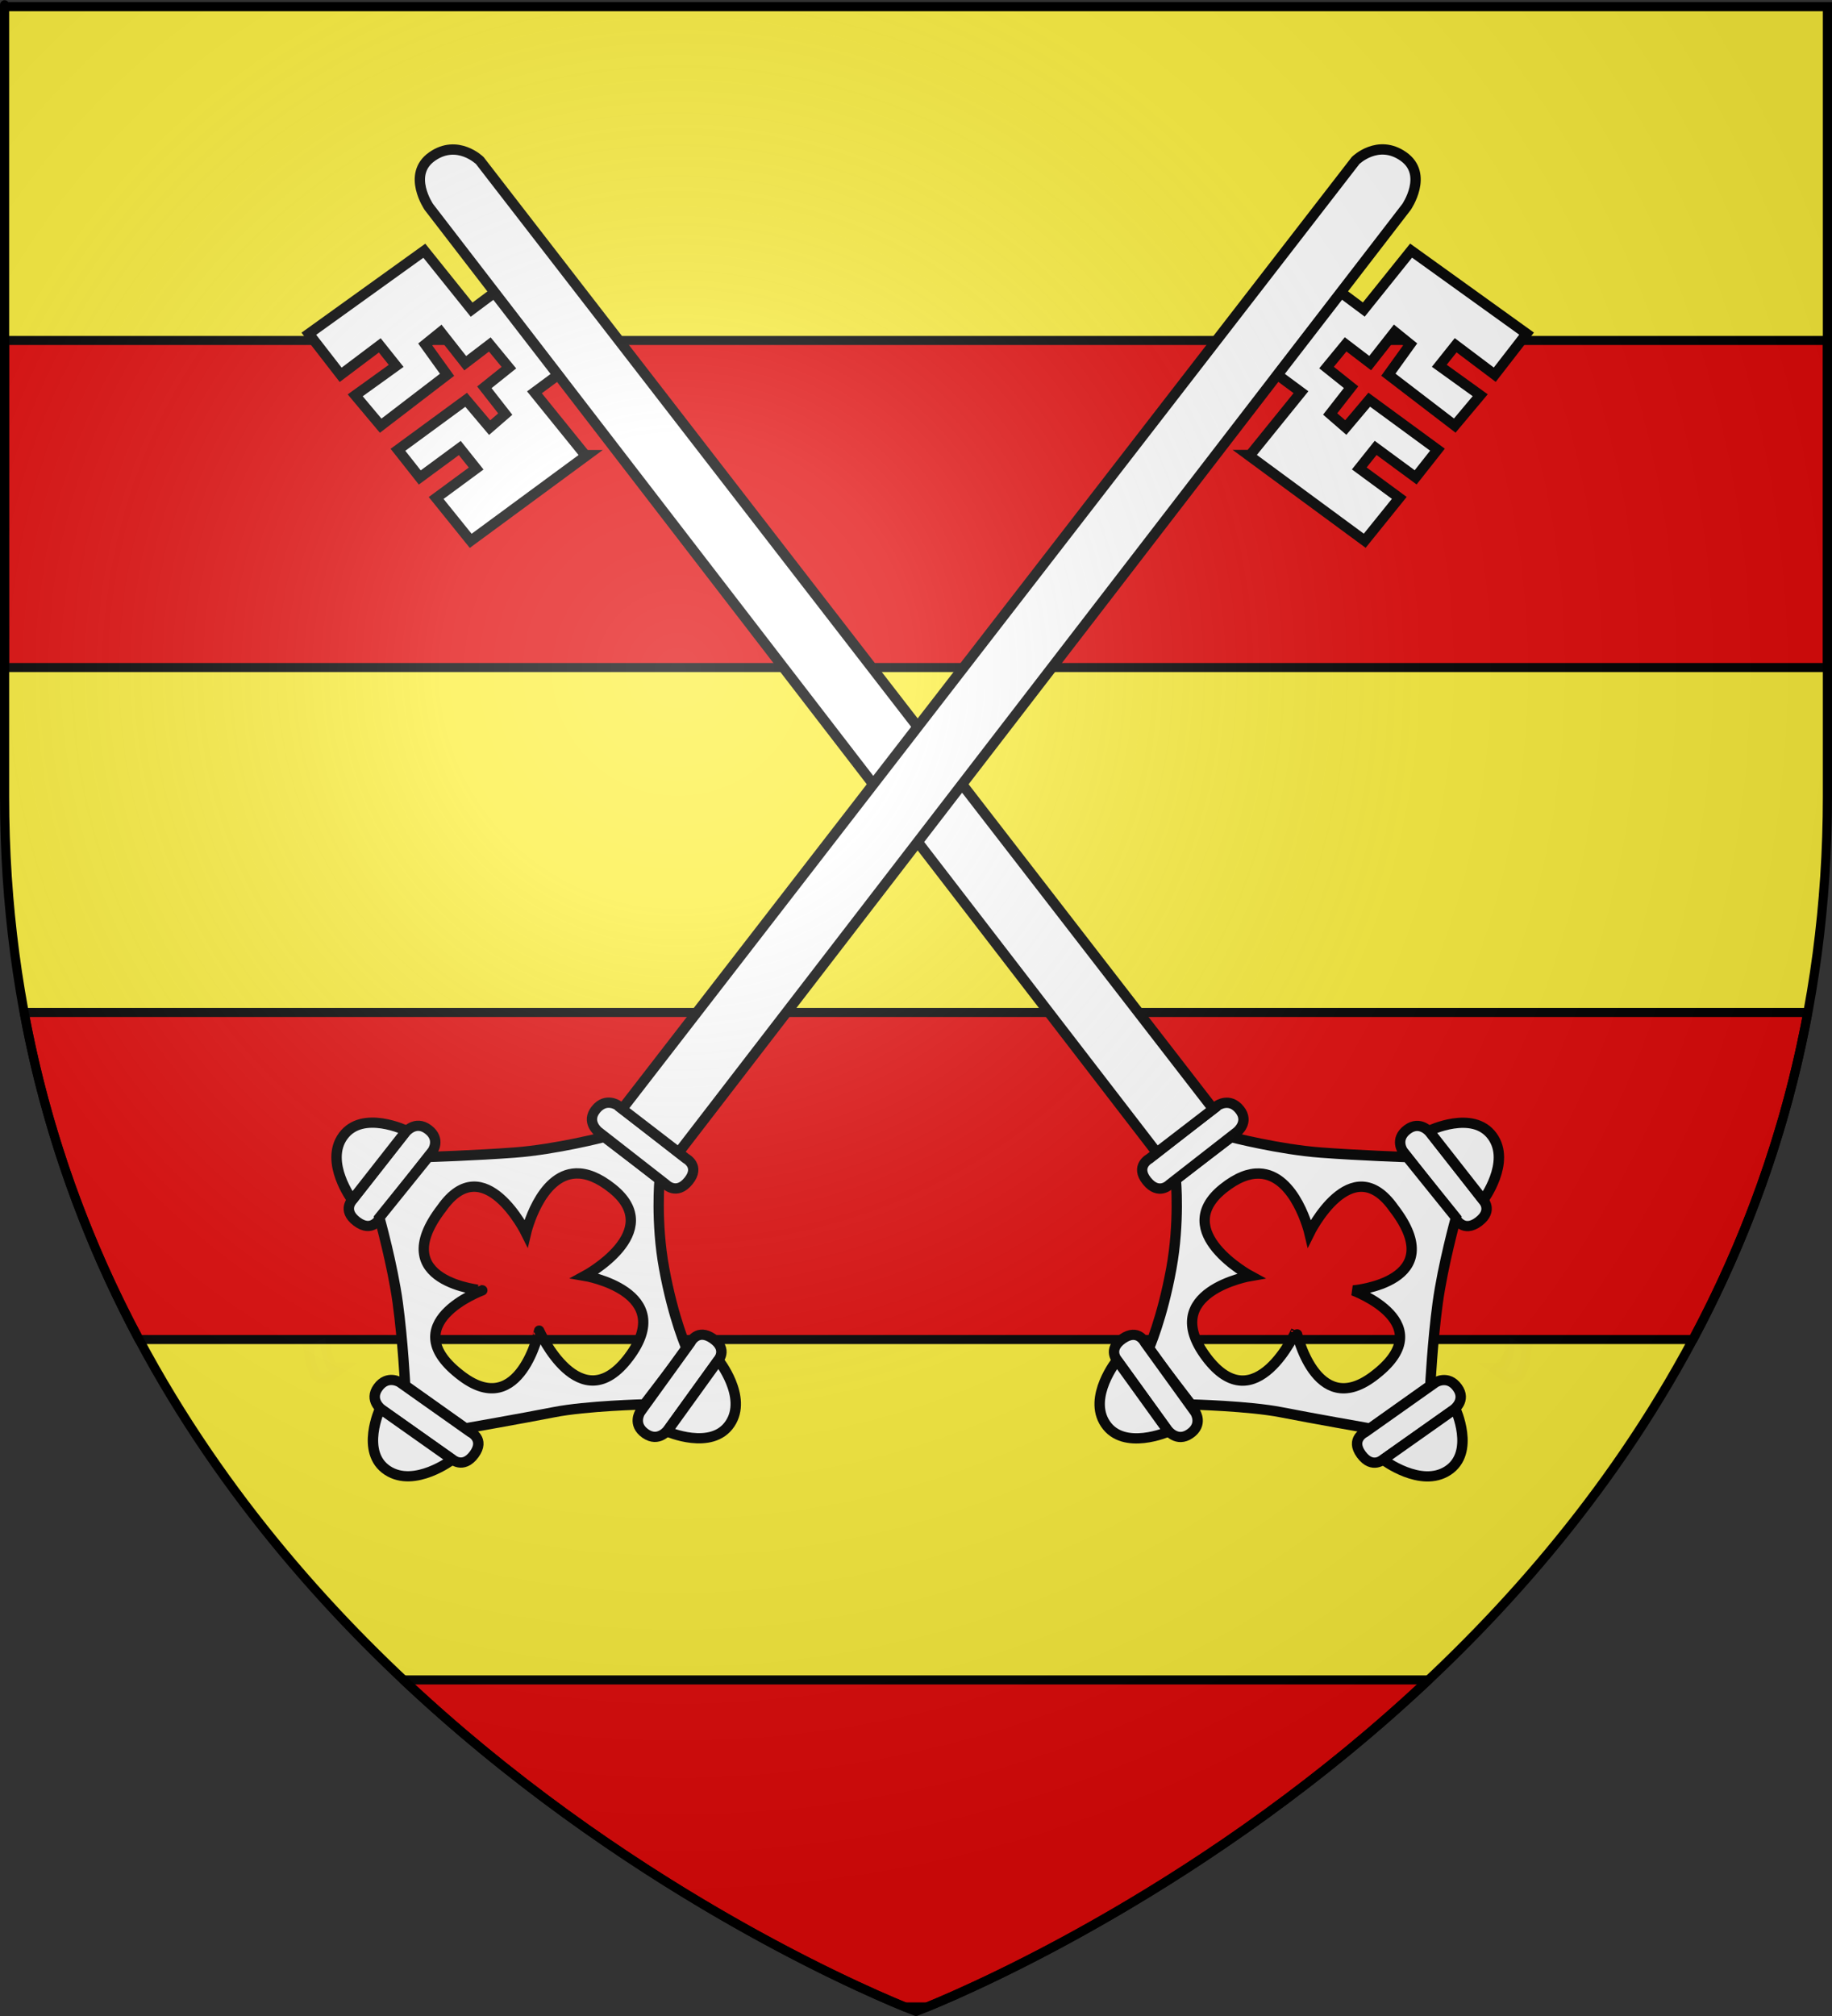 <?xml version="1.0" encoding="UTF-8" standalone="no"?>
<svg
   xmlns:dc="http://purl.org/dc/elements/1.1/"
   xmlns:cc="http://web.resource.org/cc/"
   xmlns:rdf="http://www.w3.org/1999/02/22-rdf-syntax-ns#"
   xmlns:svg="http://www.w3.org/2000/svg"
   xmlns="http://www.w3.org/2000/svg"
   xmlns:xlink="http://www.w3.org/1999/xlink"
   xmlns:sodipodi="http://sodipodi.sourceforge.net/DTD/sodipodi-0.dtd"
   xmlns:inkscape="http://www.inkscape.org/namespaces/inkscape"
   height="660"
   width="600"
   version="1.0"
   id="svg2"
   sodipodi:version="0.32"
   inkscape:version="0.45.1"
   sodipodi:docname="Blason_Saint-Pierre_04.svg"
   sodipodi:docbase="C:\monAtelierGraphique\Blasons"
   inkscape:export-filename="/Users/olivier/Desktop/Blason Rouge/Blason_Vide_3D.png"
   inkscape:export-xdpi="144"
   inkscape:export-ydpi="144"
   inkscape:output_extension="org.inkscape.output.svg.inkscape">
  <rect width="100%" height="100%" fill="#333333" stroke="none"/>
  <sodipodi:namedview
     inkscape:window-height="750"
     inkscape:window-width="1280"
     inkscape:pageshadow="2"
     inkscape:pageopacity="0.0"
     guidetolerance="10.0"
     gridtolerance="10.0"
     objecttolerance="10.0"
     borderopacity="1.0"
     bordercolor="#666666"
     pagecolor="#ffffff"
     id="base"
     showgrid="false"
     height="660px"
     inkscape:zoom="0.44547727"
     inkscape:cx="501.86897"
     inkscape:cy="220.23616"
     inkscape:window-x="-8"
     inkscape:window-y="-8"
     inkscape:current-layer="layer4" />
  <desc
     id="desc4">Flag of Canton of Valais (Wallis)</desc>
  <defs
     id="defs6">
    <linearGradient
       id="linearGradient2893">
      <stop
         style="stop-color:white;stop-opacity:0.314;"
         offset="0"
         id="stop2895" />
      <stop
         id="stop2897"
         offset="0.19"
         style="stop-color:white;stop-opacity:0.251;" />
      <stop
         style="stop-color:#6b6b6b;stop-opacity:0.125;"
         offset="0.6"
         id="stop2901" />
      <stop
         style="stop-color:black;stop-opacity:0.125;"
         offset="1"
         id="stop2899" />
    </linearGradient>
    <linearGradient
       id="linearGradient2885">
      <stop
         id="stop2887"
         offset="0"
         style="stop-color:white;stop-opacity:1;" />
      <stop
         style="stop-color:white;stop-opacity:1;"
         offset="0.229"
         id="stop2891" />
      <stop
         id="stop2889"
         offset="1"
         style="stop-color:black;stop-opacity:1;" />
    </linearGradient>
    <linearGradient
       id="linearGradient2955">
      <stop
         id="stop2867"
         offset="0"
         style="stop-color:#fd0000;stop-opacity:1;" />
      <stop
         style="stop-color:#e77275;stop-opacity:0.659;"
         offset="0.5"
         id="stop2873" />
      <stop
         style="stop-color:black;stop-opacity:0.323;"
         offset="1"
         id="stop2959" />
    </linearGradient>
    <radialGradient
       inkscape:collect="always"
       xlink:href="#linearGradient2955"
       id="radialGradient2961"
       cx="225.524"
       cy="218.901"
       fx="225.524"
       fy="218.901"
       r="300"
       gradientTransform="matrix(-4.167939e-4,2.183,-1.884,-3.599562e-4,615.597,-289.121)"
       gradientUnits="userSpaceOnUse" />
    <polygon
       id="star"
       transform="scale(53,53)"
       points="0,-1 0.588,0.809 -0.951,-0.309 0.951,-0.309 -0.588,0.809 0,-1 " />
    <clipPath
       id="clip">
      <path
         d="M 0,-200 L 0,600 L 300,600 L 300,-200 L 0,-200 z "
         id="path10" />
    </clipPath>
    <radialGradient
       inkscape:collect="always"
       xlink:href="#linearGradient2955"
       id="radialGradient1911"
       gradientUnits="userSpaceOnUse"
       gradientTransform="matrix(-4.167939e-4,2.183,-1.884,-3.599562e-4,615.597,-289.121)"
       cx="225.524"
       cy="218.901"
       fx="225.524"
       fy="218.901"
       r="300" />
    <radialGradient
       inkscape:collect="always"
       xlink:href="#linearGradient2955"
       id="radialGradient2865"
       gradientUnits="userSpaceOnUse"
       gradientTransform="matrix(0,1.749,-1.593,-1.049767e-7,551.788,-191.29)"
       cx="225.524"
       cy="218.901"
       fx="225.524"
       fy="218.901"
       r="300" />
    <radialGradient
       inkscape:collect="always"
       xlink:href="#linearGradient2955"
       id="radialGradient2871"
       gradientUnits="userSpaceOnUse"
       gradientTransform="matrix(0,1.386,-1.323,-5.741131e-8,-158.082,-109.541)"
       cx="225.524"
       cy="218.901"
       fx="225.524"
       fy="218.901"
       r="300" />
    <radialGradient
       inkscape:collect="always"
       xlink:href="#linearGradient2893"
       id="radialGradient3163"
       gradientUnits="userSpaceOnUse"
       gradientTransform="matrix(1.353,0,0,1.349,-77.629,-85.747)"
       cx="221.445"
       cy="226.331"
       fx="221.445"
       fy="226.331"
       r="300" />
  </defs>
  <g
     inkscape:groupmode="layer"
     id="layer3"
     inkscape:label="Fond écu"
     style="display:inline"
     sodipodi:insensitive="true">
    <path
       id="path2855"
       style="fill:#fcef3c;fill-opacity:1;fill-rule:evenodd;stroke:none;stroke-width:1px;stroke-linecap:butt;stroke-linejoin:miter;stroke-opacity:1"
       d="M 300,658.5 C 300,658.5 598.5,546.18 598.5,260.728 C 598.5,-24.723 598.5,2.176 598.5,2.176 L 1.5,2.176 L 1.5,260.728 C 1.5,546.18 300,658.5 300,658.5 z "
       sodipodi:nodetypes="cccccc" />
  </g>
  <g
     inkscape:groupmode="layer"
     id="layer4"
     inkscape:label="Meubles"
     sodipodi:insensitive="true">
    <path
       style="fill:#e20909;fill-opacity:1;fill-rule:nonzero;stroke:#000000;stroke-width:2.959;stroke-linecap:round;stroke-linejoin:round;stroke-miterlimit:10;stroke-dashoffset:12;stroke-opacity:1;display:inline"
       d="M 132.156,549.969 C 202.812,616.473 279.069,649.958 296.344,657.031 L 303.656,657.031 C 320.931,649.958 397.188,616.473 467.844,549.969 L 132.156,549.969 z "
       id="rect12712" />
    <path
       style="fill:#e20909;fill-opacity:1;fill-rule:nonzero;stroke:#000000;stroke-width:2.959;stroke-linecap:round;stroke-linejoin:round;stroke-miterlimit:10;stroke-dashoffset:12;stroke-opacity:1;display:inline"
       d="M 1.5,111.469 C 1.5,127.153 1.5,138.795 1.5,218.531 L 598.5,218.531 L 598.5,111.469 L 1.5,111.469 z "
       id="path13684" />
    <path
       style="fill:#e20909;fill-opacity:1;fill-rule:nonzero;stroke:#000000;stroke-width:2.959;stroke-linecap:round;stroke-linejoin:round;stroke-miterlimit:10;stroke-dashoffset:12;stroke-opacity:1;display:inline"
       d="M 7.938,331.469 C 15.301,371.112 28.546,406.728 45.531,438.531 L 554.469,438.531 C 571.454,406.728 584.699,371.112 592.062,331.469 L 7.938,331.469 z "
       id="path13686" />
    <g
       id="g4641"
       transform="translate(0,-64)">
      <g
         style="fill:#ffffff;fill-opacity:1;stroke:#000000;stroke-width:3;stroke-miterlimit:4;stroke-dasharray:none;stroke-opacity:1"
         transform="matrix(1.126,0,0,1.126,-1696.165,-94.539)"
         id="g3655">
        <path
           id="path11467"
           style="opacity:0.01;fill:#ffffff;fill-opacity:1;stroke:#000000;stroke-width:3;stroke-miterlimit:4;stroke-dasharray:none;stroke-opacity:1;display:inline"
           d="M 1945.609,529.716 C 1945.611,530.402 1945.509,531.098 1945.44,531.784 C 1945.432,532.781 1945.245,533.756 1945.08,534.735 C 1944.805,535.597 1944.431,536.424 1944.088,537.262 C 1943.957,538.127 1943.36,538.044 1942.833,538.42 C 1942.146,538.516 1941.451,538.482 1940.761,538.488 L 1945.149,541.618 C 1945.88,541.592 1946.623,541.643 1947.333,541.431 C 1947.971,540.951 1948.618,540.768 1948.797,539.848 C 1949.144,538.976 1949.518,538.116 1949.814,537.226 C 1949.99,536.227 1950.198,535.233 1950.194,534.212 C 1950.291,533.534 1950.351,532.849 1950.564,532.194 L 1945.609,529.716 z " />
        <g
           id="g11469"
           style="fill:#ffffff;fill-opacity:1;stroke:#000000;stroke-width:5.816;stroke-miterlimit:4;stroke-dasharray:none;stroke-opacity:1"
           transform="matrix(-0.521,0,0,0.511,1992.087,121.864)">
          <path
             id="path11471"
             style="fill:#ffffff;fill-opacity:1;fill-rule:evenodd;stroke:#000000;stroke-width:5.816;stroke-linecap:butt;stroke-linejoin:miter;stroke-miterlimit:4;stroke-dasharray:none;stroke-opacity:1"
             d="M 133.94,681.405 L 104.579,719.533 C 104.579,719.533 98.332,725.624 106.805,732.149 C 115.278,738.673 119.495,730.5 119.495,730.5 L 149.107,692.046 C 149.107,692.046 153.8,685.277 146.63,679.756 C 139.461,674.235 133.94,681.405 133.94,681.405 z " />
          <path
             id="path11473"
             style="fill:#ffffff;fill-opacity:1;fill-rule:evenodd;stroke:#000000;stroke-width:5.816;stroke-linecap:butt;stroke-linejoin:miter;stroke-miterlimit:4;stroke-dasharray:none;stroke-opacity:1"
             d="M 104.221,719.871 C 104.221,719.871 88.59,698.328 99.17,683.506 C 109.986,668.354 134.526,680.476 134.526,680.476 L 104.221,719.871 z " />
        </g>
        <path
           style="fill:#ffffff;fill-opacity:1;fill-rule:evenodd;stroke:#000000;stroke-width:3;stroke-linecap:butt;stroke-linejoin:miter;stroke-miterlimit:4;stroke-dasharray:none;stroke-opacity:1"
           d="M 1864.469,471.406 L 1848.375,483.688 C 1848.375,483.688 1849.525,496.118 1847.062,509.594 C 1844.367,524.346 1840.469,533 1840.469,533 L 1852.812,549.156 C 1852.812,549.156 1869.649,549.571 1879,551.406 C 1888.351,553.241 1904.812,556.125 1904.812,556.125 L 1922.375,543.656 C 1922.375,543.656 1923.035,530.668 1924.531,519.656 C 1926.027,508.645 1929.844,494.812 1929.844,494.812 L 1915.656,477.219 C 1915.656,477.219 1902.006,476.768 1890.531,475.906 C 1878.435,474.998 1864.469,471.406 1864.469,471.406 z M 1872.625,482 C 1883.216,482.328 1887.219,499.312 1887.219,499.312 C 1887.219,499.312 1899.417,474.586 1911.75,492.094 C 1928.379,513.665 1899.938,516 1899.938,516 C 1899.938,516 1926.287,525.683 1905.75,541 C 1888.933,553.543 1883.375,527.687 1883.375,527.688 C 1883.375,527.688 1871.491,554.324 1857.281,535.438 C 1842.949,516.387 1870.094,511.781 1870.094,511.781 C 1870.094,511.781 1846.416,498.978 1862.125,486.375 C 1866.182,483.12 1869.66,481.908 1872.625,482 z "
           id="path11475" />
        <g
           id="g11479"
           style="fill:#ffffff;fill-opacity:1;stroke:#000000;stroke-width:5.816;stroke-miterlimit:4;stroke-dasharray:none;stroke-opacity:1;display:inline"
           transform="matrix(-0.521,0,0,0.511,1997.452,187.105)">
          <g
             id="g11481"
             style="fill:#ffffff;fill-opacity:1;stroke:#000000;stroke-width:5.816;stroke-miterlimit:4;stroke-dasharray:none;stroke-opacity:1"
             transform="matrix(-3.191847e-2,-0.999,0.999,-3.191847e-2,-545.384,867.003)">
            <path
               id="path11483"
               style="fill:#ffffff;fill-opacity:1;fill-rule:evenodd;stroke:#000000;stroke-width:5.816;stroke-linecap:butt;stroke-linejoin:miter;stroke-miterlimit:4;stroke-dasharray:none;stroke-opacity:1"
               d="M 133.94,681.405 L 104.579,719.533 C 104.579,719.533 98.332,725.624 106.805,732.149 C 115.278,738.673 119.495,730.5 119.495,730.5 L 149.107,692.046 C 149.107,692.046 153.8,685.277 146.63,679.756 C 139.461,674.235 133.94,681.405 133.94,681.405 z " />
            <path
               id="path11485"
               style="fill:#ffffff;fill-opacity:1;fill-rule:evenodd;stroke:#000000;stroke-width:5.816;stroke-linecap:butt;stroke-linejoin:miter;stroke-miterlimit:4;stroke-dasharray:none;stroke-opacity:1"
               d="M 104.221,719.871 C 104.221,719.871 88.59,698.328 99.17,683.506 C 109.986,668.354 134.526,680.476 134.526,680.476 L 104.221,719.871 z " />
          </g>
        </g>
        <g
           id="g11487"
           style="fill:#ffffff;fill-opacity:1;stroke:#000000;stroke-width:5.816;stroke-miterlimit:4;stroke-dasharray:none;stroke-opacity:1;display:inline"
           transform="matrix(0.52,2.0108451e-2,2.0492182e-2,-0.511,1762.312,902.046)">
          <path
             id="path11489"
             style="fill:#ffffff;fill-opacity:1;fill-rule:evenodd;stroke:#000000;stroke-width:5.816;stroke-linecap:butt;stroke-linejoin:miter;stroke-miterlimit:4;stroke-dasharray:none;stroke-opacity:1"
             d="M 133.94,681.405 L 104.579,719.533 C 104.579,719.533 98.332,725.624 106.805,732.149 C 115.278,738.673 119.495,730.5 119.495,730.5 L 149.107,692.046 C 149.107,692.046 153.8,685.277 146.63,679.756 C 139.461,674.235 133.94,681.405 133.94,681.405 z " />
          <path
             id="path11491"
             style="fill:#ffffff;fill-opacity:1;fill-rule:evenodd;stroke:#000000;stroke-width:5.816;stroke-linecap:butt;stroke-linejoin:miter;stroke-miterlimit:4;stroke-dasharray:none;stroke-opacity:1"
             d="M 104.221,719.871 C 104.221,719.871 88.59,698.328 99.17,683.506 C 109.986,668.354 134.526,680.476 134.526,680.476 L 104.221,719.871 z " />
        </g>
        <path
           d="M 1866.152,469.905 L 1846.532,485.204 C 1846.532,485.204 1843.41,488.444 1839.945,484.166 C 1836.48,479.887 1840.703,477.669 1840.703,477.669 L 1860.491,462.239 C 1860.491,462.239 1863.978,459.788 1866.909,463.408 C 1869.841,467.028 1866.152,469.905 1866.152,469.905 z "
           style="fill:#ffffff;fill-opacity:1;fill-rule:evenodd;stroke:#000000;stroke-width:3;stroke-linecap:butt;stroke-linejoin:miter;stroke-miterlimit:4;stroke-dasharray:none;stroke-opacity:1;display:inline"
           id="path11493" />
        <path
           id="path11495"
           style="fill:#ffffff;fill-opacity:1;fill-rule:evenodd;stroke:#000000;stroke-width:3;stroke-linecap:butt;stroke-linejoin:miter;stroke-miterlimit:4;stroke-dasharray:none;stroke-opacity:1;display:inline"
           d="M 1645.918,187.483 C 1645.918,187.483 1639.438,181.125 1632.032,186.316 C 1624.627,191.506 1631.107,200.98 1631.107,200.98 L 1842.824,475.908 L 1859.254,463.267 L 1645.918,187.483 z " />
        <path
           id="path11497"
           style="fill:#ffffff;fill-opacity:1;fill-rule:evenodd;stroke:#000000;stroke-width:3;stroke-linecap:butt;stroke-linejoin:miter;stroke-miterlimit:4;stroke-dasharray:none;stroke-opacity:1;display:inline"
           d="M 1668.627,249.825 L 1661.814,254.864 L 1676.6,273.132 L 1677.128,273.132 L 1643.273,298.047 L 1633.223,285.59 L 1644.86,277.025 L 1640.1,271.055 L 1628.462,279.62 L 1622.114,271.574 L 1641.951,257.04 L 1648.782,265.13 L 1653.324,261.193 L 1647.241,253.407 L 1654.382,247.697 L 1648.828,240.949 L 1641.686,246.399 L 1634.545,237.315 L 1630.049,240.949 L 1636.397,249.773 L 1617.089,264.567 L 1609.683,255.742 L 1621.585,247.178 L 1616.824,241.208 L 1605.451,249.773 L 1596.194,237.834 L 1629.784,213.697 L 1643.538,230.827 L 1650.15,225.895 L 1668.627,249.825 z " />
      </g>
      <g
         style="fill:#ffffff;fill-opacity:1;stroke:#000000;stroke-width:3;stroke-miterlimit:4;stroke-dasharray:none;stroke-opacity:1"
         transform="matrix(1.126,0,0,1.126,-1097.315,14.113)"
         id="g3638">
        <path
           id="path4054"
           style="opacity:0.01;fill:#ffffff;fill-opacity:1;stroke:#000000;stroke-width:3;stroke-miterlimit:4;stroke-dasharray:none;stroke-opacity:1;display:inline"
           d="M 1069.135,433.191 C 1069.133,433.876 1069.235,434.573 1069.304,435.258 C 1069.312,436.255 1069.499,437.231 1069.664,438.209 C 1069.939,439.071 1070.313,439.899 1070.656,440.736 C 1070.787,441.602 1071.384,441.518 1071.911,441.894 C 1072.598,441.99 1073.293,441.957 1073.983,441.962 L 1069.595,445.092 C 1068.864,445.066 1068.121,445.117 1067.411,444.905 C 1066.773,444.425 1066.126,444.243 1065.947,443.322 C 1065.601,442.45 1065.226,441.59 1064.93,440.7 C 1064.754,439.701 1064.546,438.707 1064.55,437.686 C 1064.453,437.008 1064.393,436.323 1064.18,435.668 L 1069.135,433.191 z " />
        <g
           id="g4056"
           style="fill:#ffffff;fill-opacity:1;stroke:#000000;stroke-width:5.816;stroke-miterlimit:4;stroke-dasharray:none;stroke-opacity:1"
           transform="matrix(0.521,0,0,0.511,1022.657,25.338)">
          <path
             id="path4058"
             style="fill:#ffffff;fill-opacity:1;fill-rule:evenodd;stroke:#000000;stroke-width:5.816;stroke-linecap:butt;stroke-linejoin:miter;stroke-miterlimit:4;stroke-dasharray:none;stroke-opacity:1"
             d="M 133.94,681.405 L 104.579,719.533 C 104.579,719.533 98.332,725.624 106.805,732.149 C 115.278,738.673 119.495,730.5 119.495,730.5 L 149.107,692.046 C 149.107,692.046 153.8,685.277 146.63,679.756 C 139.461,674.235 133.94,681.405 133.94,681.405 z " />
          <path
             id="path4060"
             style="fill:#ffffff;fill-opacity:1;fill-rule:evenodd;stroke:#000000;stroke-width:5.816;stroke-linecap:butt;stroke-linejoin:miter;stroke-miterlimit:4;stroke-dasharray:none;stroke-opacity:1"
             d="M 104.221,719.871 C 104.221,719.871 88.59,698.328 99.17,683.506 C 109.986,668.354 134.526,680.476 134.526,680.476 L 104.221,719.871 z " />
        </g>
        <path
           style="fill:#ffffff;fill-opacity:1;fill-rule:evenodd;stroke:#000000;stroke-width:3;stroke-linecap:butt;stroke-linejoin:miter;stroke-miterlimit:4;stroke-dasharray:none;stroke-opacity:1"
           d="M 1150.281,374.875 C 1150.281,374.875 1136.315,378.498 1124.219,379.406 C 1112.744,380.268 1099.094,380.688 1099.094,380.688 L 1084.875,398.312 C 1084.875,398.312 1088.723,412.114 1090.219,423.125 C 1091.715,434.136 1092.375,447.125 1092.375,447.125 L 1109.938,459.594 C 1109.938,459.594 1126.399,456.71 1135.75,454.875 C 1145.101,453.04 1161.938,452.625 1161.938,452.625 L 1174.281,436.469 C 1174.281,436.469 1170.383,427.815 1167.688,413.062 C 1165.225,399.587 1166.375,387.156 1166.375,387.156 L 1150.281,374.875 z M 1142.094,385.469 C 1145.059,385.377 1148.568,386.62 1152.625,389.875 C 1168.334,402.478 1144.656,415.25 1144.656,415.25 C 1144.656,415.25 1171.77,419.856 1157.438,438.906 C 1143.228,457.793 1131.344,431.188 1131.344,431.188 C 1131.344,431.187 1125.786,457.043 1108.969,444.5 C 1088.432,429.183 1114.812,419.469 1114.812,419.469 C 1114.813,419.469 1086.371,417.165 1103,395.594 C 1115.333,378.086 1127.531,402.781 1127.531,402.781 C 1127.531,402.781 1131.503,385.797 1142.094,385.469 z "
           id="path4062" />
        <g
           id="g4066"
           style="fill:#ffffff;fill-opacity:1;stroke:#000000;stroke-width:5.816;stroke-miterlimit:4;stroke-dasharray:none;stroke-opacity:1;display:inline"
           transform="matrix(0.521,0,0,0.511,1017.292,90.579)">
          <g
             id="g4068"
             style="fill:#ffffff;fill-opacity:1;stroke:#000000;stroke-width:5.816;stroke-miterlimit:4;stroke-dasharray:none;stroke-opacity:1"
             transform="matrix(-3.191847e-2,-0.999,0.999,-3.191847e-2,-545.384,867.003)">
            <path
               id="path4070"
               style="fill:#ffffff;fill-opacity:1;fill-rule:evenodd;stroke:#000000;stroke-width:5.816;stroke-linecap:butt;stroke-linejoin:miter;stroke-miterlimit:4;stroke-dasharray:none;stroke-opacity:1"
               d="M 133.94,681.405 L 104.579,719.533 C 104.579,719.533 98.332,725.624 106.805,732.149 C 115.278,738.673 119.495,730.5 119.495,730.5 L 149.107,692.046 C 149.107,692.046 153.8,685.277 146.63,679.756 C 139.461,674.235 133.94,681.405 133.94,681.405 z " />
            <path
               id="path4072"
               style="fill:#ffffff;fill-opacity:1;fill-rule:evenodd;stroke:#000000;stroke-width:5.816;stroke-linecap:butt;stroke-linejoin:miter;stroke-miterlimit:4;stroke-dasharray:none;stroke-opacity:1"
               d="M 104.221,719.871 C 104.221,719.871 88.59,698.328 99.17,683.506 C 109.986,668.354 134.526,680.476 134.526,680.476 L 104.221,719.871 z " />
          </g>
        </g>
        <g
           id="g4074"
           style="fill:#ffffff;fill-opacity:1;stroke:#000000;stroke-width:5.816;stroke-miterlimit:4;stroke-dasharray:none;stroke-opacity:1;display:inline"
           transform="matrix(-0.52,2.0108451e-2,-2.0492182e-2,-0.511,1252.432,805.52)">
          <path
             id="path4076"
             style="fill:#ffffff;fill-opacity:1;fill-rule:evenodd;stroke:#000000;stroke-width:5.816;stroke-linecap:butt;stroke-linejoin:miter;stroke-miterlimit:4;stroke-dasharray:none;stroke-opacity:1"
             d="M 133.94,681.405 L 104.579,719.533 C 104.579,719.533 98.332,725.624 106.805,732.149 C 115.278,738.673 119.495,730.5 119.495,730.5 L 149.107,692.046 C 149.107,692.046 153.8,685.277 146.63,679.756 C 139.461,674.235 133.94,681.405 133.94,681.405 z " />
          <path
             id="path4078"
             style="fill:#ffffff;fill-opacity:1;fill-rule:evenodd;stroke:#000000;stroke-width:5.816;stroke-linecap:butt;stroke-linejoin:miter;stroke-miterlimit:4;stroke-dasharray:none;stroke-opacity:1"
             d="M 104.221,719.871 C 104.221,719.871 88.59,698.328 99.17,683.506 C 109.986,668.354 134.526,680.476 134.526,680.476 L 104.221,719.871 z " />
        </g>
        <path
           d="M 1148.592,373.379 L 1168.213,388.679 C 1168.213,388.679 1171.334,391.918 1174.799,387.64 C 1178.264,383.362 1174.042,381.143 1174.042,381.143 L 1154.254,365.713 C 1154.254,365.713 1150.766,363.262 1147.835,366.882 C 1144.903,370.502 1148.592,373.379 1148.592,373.379 z "
           style="fill:#ffffff;fill-opacity:1;fill-rule:evenodd;stroke:#000000;stroke-width:3;stroke-linecap:butt;stroke-linejoin:miter;stroke-miterlimit:4;stroke-dasharray:none;stroke-opacity:1;display:inline"
           id="path4080" />
        <path
           id="path4082"
           style="fill:#ffffff;fill-opacity:1;fill-rule:evenodd;stroke:#000000;stroke-width:3;stroke-linecap:butt;stroke-linejoin:miter;stroke-miterlimit:4;stroke-dasharray:none;stroke-opacity:1;display:inline"
           d="M 1368.826,90.958 C 1368.826,90.958 1375.306,84.599 1382.712,89.79 C 1390.118,94.981 1383.637,104.454 1383.637,104.454 L 1171.92,379.383 L 1155.49,366.741 L 1368.826,90.958 z " />
        <path
           id="path4084"
           style="fill:#ffffff;fill-opacity:1;fill-rule:evenodd;stroke:#000000;stroke-width:3;stroke-linecap:butt;stroke-linejoin:miter;stroke-miterlimit:4;stroke-dasharray:none;stroke-opacity:1;display:inline"
           d="M 1346.117,153.3 L 1352.93,158.338 L 1338.145,176.606 L 1337.616,176.606 L 1371.471,201.522 L 1381.522,189.064 L 1369.884,180.499 L 1374.645,174.53 L 1386.282,183.094 L 1392.63,175.049 L 1372.793,160.514 L 1365.962,168.605 L 1361.42,164.667 L 1367.503,156.881 L 1360.362,151.171 L 1365.916,144.423 L 1373.058,149.873 L 1380.199,140.789 L 1384.695,144.423 L 1378.348,153.247 L 1397.656,168.041 L 1405.061,159.217 L 1393.159,150.652 L 1397.92,144.683 L 1409.293,153.247 L 1418.551,141.309 L 1384.96,117.171 L 1371.206,134.301 L 1364.594,129.37 L 1346.117,153.3 z " />
      </g>
    </g>
  </g>
  <g
     inkscape:groupmode="layer"
     id="layer2"
     inkscape:label="Reflet final"
     sodipodi:insensitive="true">
    <path
       sodipodi:nodetypes="cccccc"
       d="M 300,658.5 C 300,658.5 598.5,546.18 598.5,260.728 C 598.5,-24.723 598.5,2.176 598.5,2.176 L 1.5,2.176 L 1.5,260.728 C 1.5,546.18 300,658.5 300,658.5 z "
       style="opacity:1;fill:url(#radialGradient3163);fill-opacity:1;fill-rule:evenodd;stroke:none;stroke-width:1px;stroke-linecap:butt;stroke-linejoin:miter;stroke-opacity:1"
       id="path2875"
       inkscape:export-xdpi="144"
       inkscape:export-ydpi="144" />
  </g>
  <g
     inkscape:groupmode="layer"
     id="layer1"
     inkscape:label="Contour final"
     sodipodi:insensitive="true">
    <path
       sodipodi:nodetypes="cccccc"
       d="M 300,658.5 C 300,658.5 1.5,546.18 1.5,260.728 C 1.5,-24.723 1.5,2.176 1.5,2.176 L 598.5,2.176 L 598.5,260.728 C 598.5,546.18 300,658.5 300,658.5 z "
       style="opacity:1;fill:none;fill-opacity:1;fill-rule:evenodd;stroke:#000000;stroke-width:3;stroke-linecap:butt;stroke-linejoin:miter;stroke-miterlimit:4;stroke-dasharray:none;stroke-opacity:1"
       id="path1411"
       inkscape:export-xdpi="144"
       inkscape:export-ydpi="144" />
  </g>
</svg>
